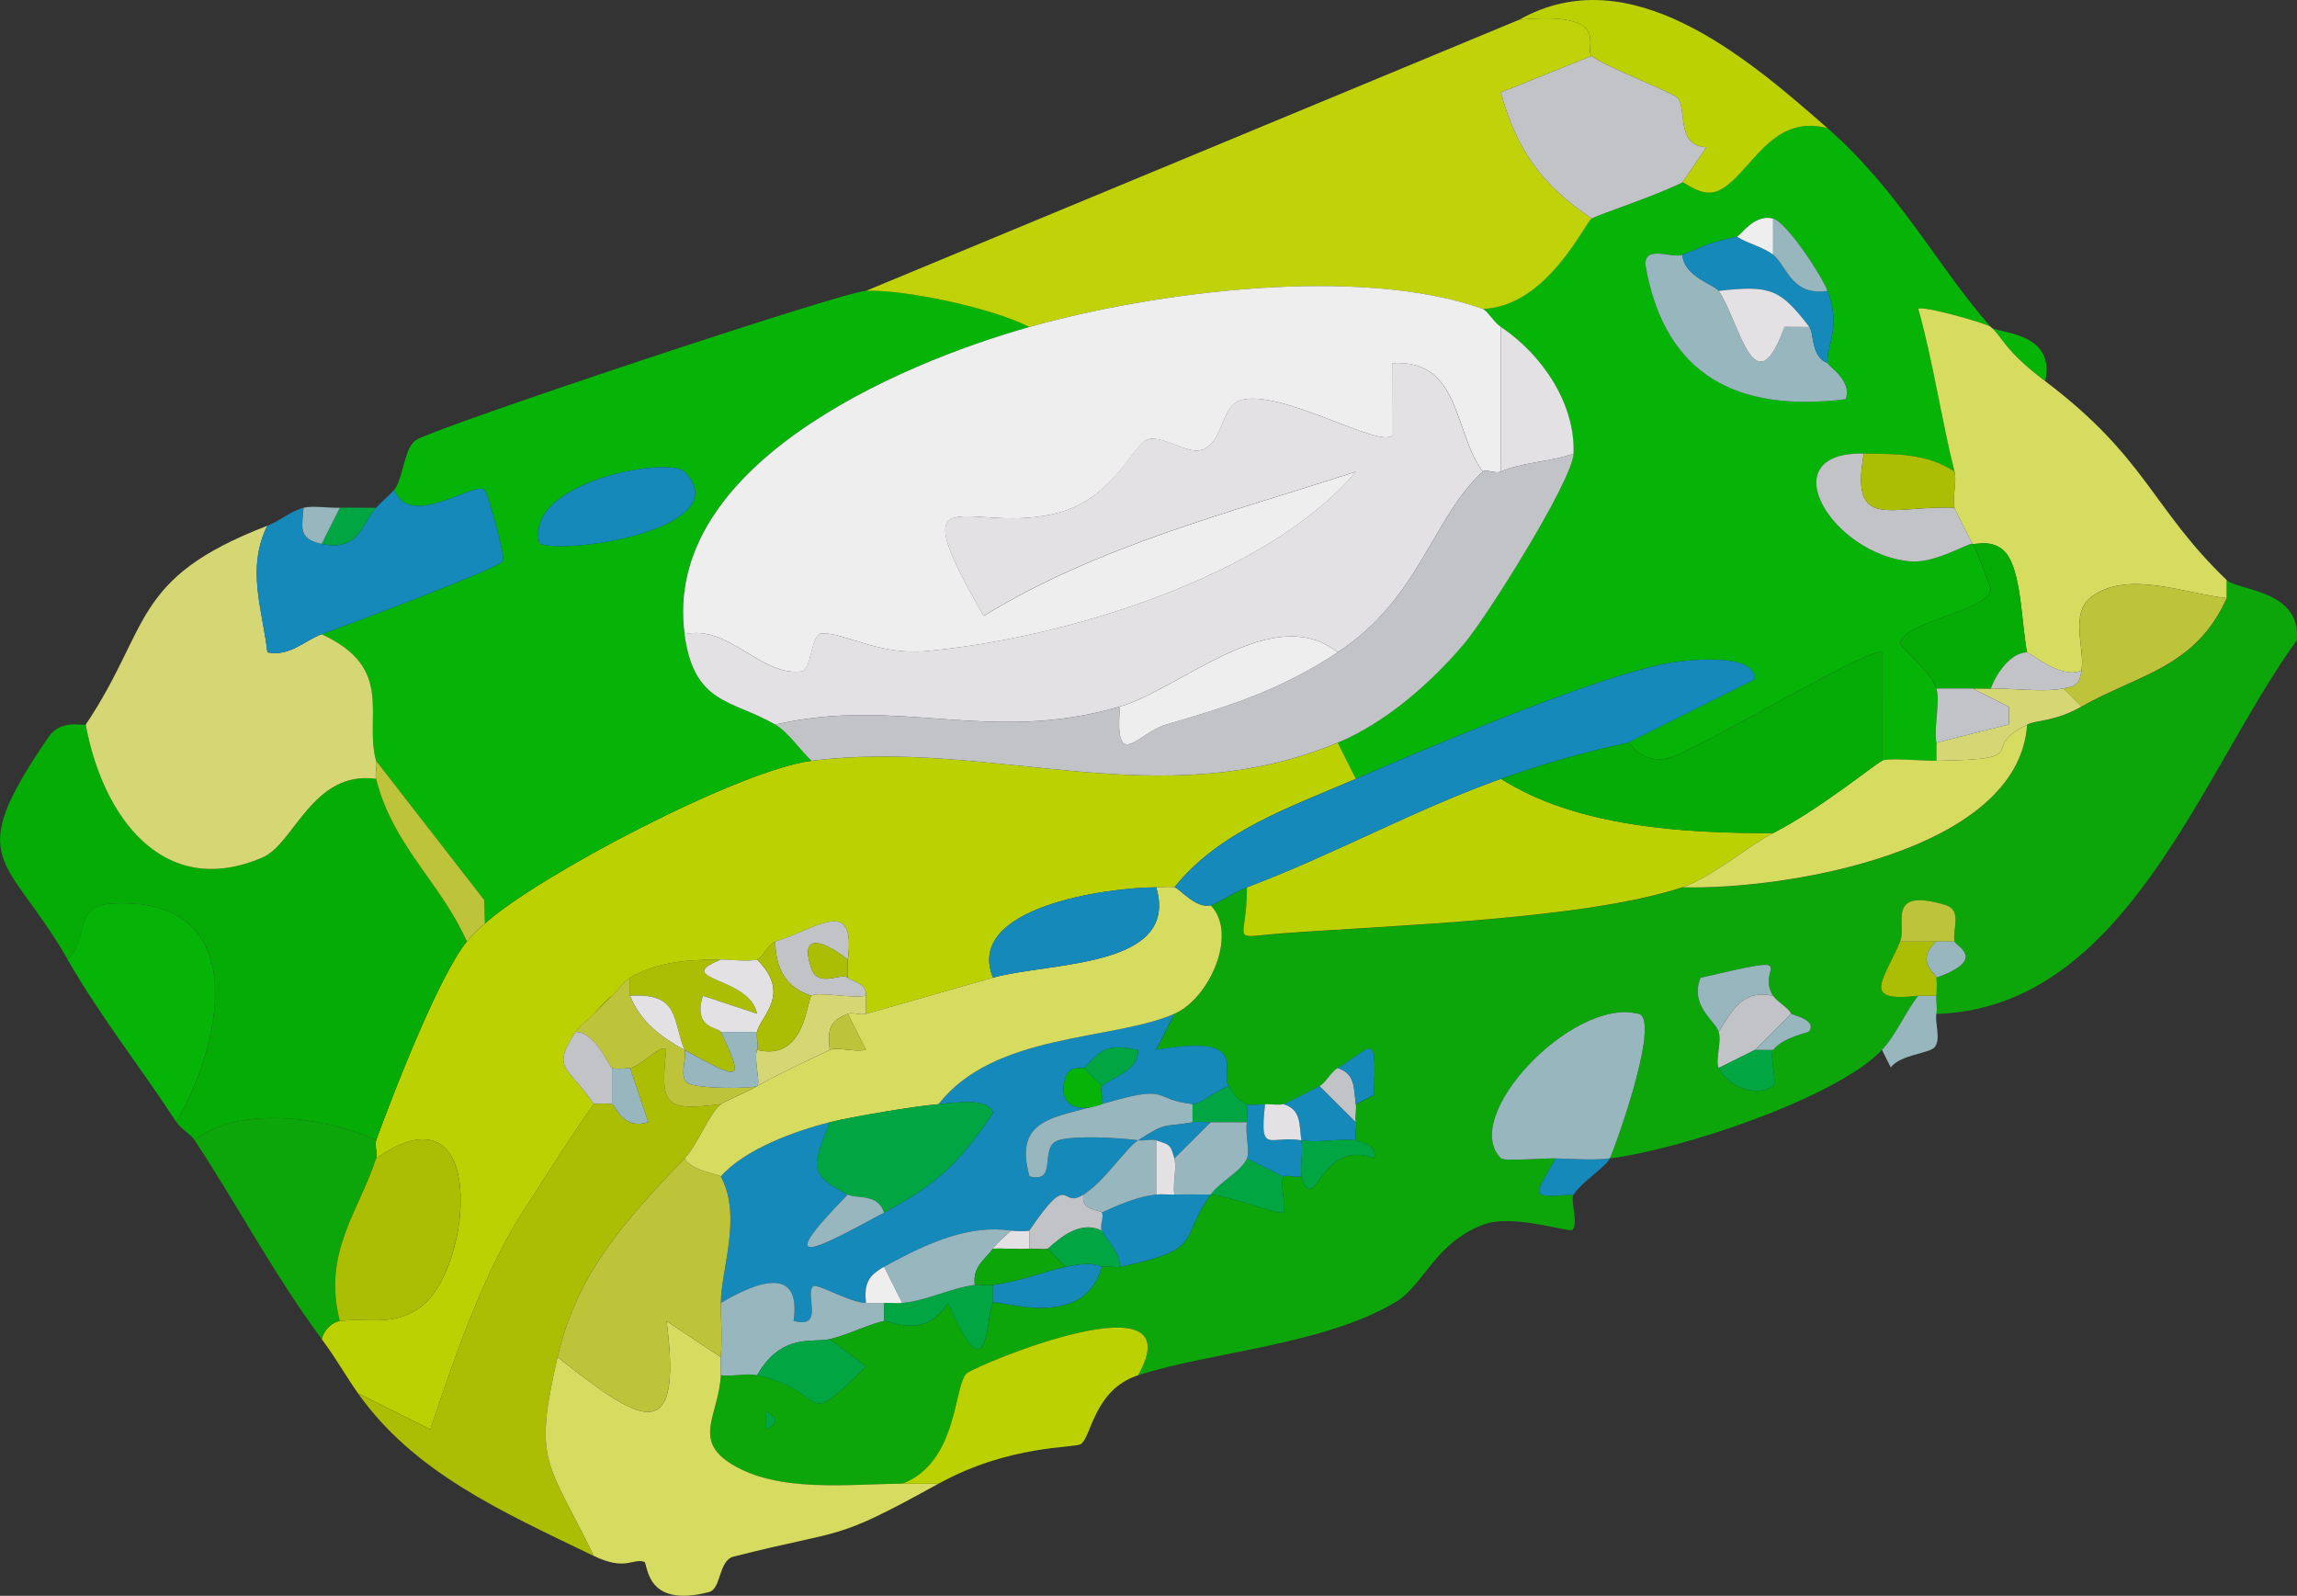 <?xml version="1.0" encoding="UTF-8"?><svg id="Capa_2" xmlns="http://www.w3.org/2000/svg" viewBox="0 0 562.31 390.65"><rect x="0" y="0" width="562.31" height="390.65" fill="#333333" stroke="none"/><defs><style>.cls-1{fill:#abbe04;}.cls-2{fill:#1489ba;}.cls-3{fill:#06b408;}.cls-4{fill:#97b6bd;}.cls-5{fill:#d6dc5f;}.cls-6{fill:#c0d309;}.cls-7{fill:#04ac05;}.cls-8{fill:#bcd102;}.cls-9{fill:#0ca50a;}.cls-10{fill:#bdc439;}.cls-11{fill:#01a643;}.cls-12{fill:#e3e1e3;}.cls-13{fill:#efeeef;}.cls-14{fill:#d4d774;}.cls-15{fill:#c1c3c6;}</style></defs><g id="Layer_1"><path class="cls-9" d="M474.04,248.17c.27-1.39-.1-2.98,0-4.42s.14-3.02,0-4.42c12.69-4.52,4.66-7.74,4.44-8.85-.57-2.88,1.98-7.67-2.2-8.93-14.86-4.47-9.4,4.87-11.12,8.93-4.15,9.76-9.68,14.92,4.44,13.27-3.13,3.98-5.52,9.73-8.88,13.27-11.17,11.75-49.25,24.4-66.62,26.55,1.8-4.06,13.01-35.54,6.6-35.46-15.92-3.69-43.43,25.27-33.25,35.44.77.77,9.95-.05,13.33.02-4.84,9.15-7.24,9.73,4.44,8.85-.87,1.3,1.2,6.83-.26,8.62-.69.85-14.55-4.06-21.92-1.23-11.96,4.6-14.39,14.73-21.39,18.93-17.63,10.56-45.59,12.22-63.02,17.92,13.95-24.68-38.52-2.98-41.83-.55-3.37,2.48-1.97,21.78-15.9,27.09-13.32.11-30.51,2.3-41.95-4.89-9.42-5.92-2.97-11.95-2.47-21.65,2.83.38,6.28-.57,8.88,0,18.49,4.01,9.97,14.45,26.7-2.21l-8.93-6.64c4.66-1.12,10.18-3.92,13.32-4.42,1.36-.22,10.05,4.74,15.65-4.46,10.41,24.05,9.13,2.82,11,.04.84-1.25,22.14,7.41,26.65-8.85,1.39-.34,3.02.3,4.44,0,21.13-4.41,14.21-6.59,22.21-17.7,3.34.02,17.14,5.12,17.72,4.42,1.02-1.22-.94-6.94.04-8.84.22-.43,3,.25,4.44,0,3.5,10.41,4.34-9.48,17.8-4.47,1.07-3.67-4.38-4.03-4.47-4.37-.36-1.38.32-3.02,0-4.42s.22-2.96,0-4.42l4.4-2.23c.72-16.29-.25-11.7-8.84-6.61-1.67.99-2.95,3.65-4.44,4.42-1.87.96-8.36,4.29-8.88,4.42-1.19.3-2.94-.02-4.44,0s-3.73.38-4.44,0c-3.36-1.78-2.67-2-4.44-4.42-2.48-3.41,6-12.95-17.8-8.88l4.47-8.81c8.63-3.77,15.64-19.61,8.88-26.55,3.02-1.27,5.82-3.28,8.88-4.42.09,14.12-5.05,12.27,9.01,11.25,26.77-1.95,73.77-3.4,97.59-11.25,25.13.69,82.35-8.71,84.39-39.82,2.51-1.23,6.74-.68,13.32-4.42,13.7-7.79,27.92-9.46,35.53-26.55v-4.42c2.66,2.55,18.37,2.34,17.14,14.73-23.47,32.36-41.74,90-88.21,91.45ZM434.06,243.75c-4.6-7,8.71-10.54-17.78-4.39-2.71,6.9,3.64,10.52,4.46,13.24.76,2.52-.88,7,0,8.85,2.18,4.56,9.32,7.31,13.31,4.41,1.12-.82-.97-7.6.01-8.83,2.56-3.22,8.53-4.13,8.82-4.55,2-2.86-4.25-4.02-4.38-4.3-.78-1.6-3.41-2.86-4.44-4.42ZM187.56,345.51v4.42c2.88-1.47,2.88-2.95,0-4.42Z"/><path class="cls-3" d="M447.39,31.38c17.79,15.64,26.88,33.86,39.97,48.67,1.5,1.69,15.98.94,13.32,13.27-10.2-7.7-10.42-10.81-13.32-13.27-1.05-.89-16.8-5.38-17.74-4.4,3.56,12.64,5.77,27.59,8.86,39.8-6.87-4.53-14.39-4.28-22.21-4.42-23.2-.43-7.71,24.82,11.46,26.41,6.14.51,14.61-4.82,15.18-4.29.44.41,4.38,10.48,4.37,11.08-.06,5.16-21.84,8.06-22.05,13.26-.04.93,7.59,7.02,8.79,11.06,1,3.37-.68,9.24,0,13.27v4.42c-3.5.05-11.89-.79-13.32,0l-.02-26.52c-2.06-2.07-45.68,24.27-52.36,25.89-6.25,1.52-9.3-3.91-9.81-3.8l31-15.48c.5-7.12-18.59-4.58-22.42-3.77-18.8,4.01-56.14,19.89-75.21,28.1l-4.44-8.85c11.77-4.89,22.88-14.65,31.07-24.36,5.35-6.34,26.43-39.77,26.67-46.43.45-12.23-7.69-24.23-17.77-30.97-1.75-1.17-3.39-4.05-4.44-4.42,15.75-.55,25.06-21.21,26.65-22.12,2.03-1.16,14.9-5.26,22.21-8.85.41-.2,4.85,3.94,8.9,1.98,7.83-3.78,12.52-18.99,26.63-15.26ZM425.18,57.93c-6.53,1.39-7.88,2.25-13.32,4.42-2.5,1-9.29-2.52-9.06,2.5,4.74,27.26,22.69,36.12,49.02,32.86,1.71-4.56-4.36-8.16-4.43-8.82-.42-3.99,3.49-8.62,0-17.7-1.44-3.75-10.04-16.86-13.32-17.7-4.74-1.22-7.89,4.21-8.88,4.42Z"/><path class="cls-8" d="M327.47,181.81l4.44,8.85c-16.34,7.04-33.39,12.79-44.41,26.55-1.34-.26-3.03,0-4.44,0-12.35.05-47.01,4.95-39.97,22.12-10.34,2.89-20.66,5.95-31.09,8.85v-4.42c.1-3.23-2.88-3.19-4.44-4.42v-4.42c2.08-15.92-7.71-7.44-17.77-4.42-1.64.49-3.32,4.15-4.44,4.42-2.25.55-6.07-.02-8.88,0-4.41.03-14.52-.23-22.21,4.42-2.07,1.25-3.18,3.58-4.44,4.42-1.56,1.04-3.07,3-4.44,4.42-1.4,1.46-3.34,2.75-4.44,4.42-6.11,9.32-2,8.1,4.44,17.7-1.29,1.31-17.93,26.92-20.13,30.82-8.52,15.15-14.4,32.38-19.91,48.79l-17.7-8.83c-2.8-3.93-4.9-7.85-8.88-13.27.47-2.1,2.4-4.14,4.44-4.42,6.88-.96,13.62,1.68,20.38-3.96,12.28-10.26,15.67-54.91-11.5-35.86.44-1.35-.47-3.14,0-4.42,4.21-11.59,15.37-40.32,22.21-48.67,1.1-1.34,3.08-3.2,4.44-4.42,13.01-11.71,62.41-37.63,79.95-39.82,44.39-5.55,84.82,13.86,128.8-4.42Z"/><path class="cls-3" d="M211.99,71.2c9.56-.37,30.96,4.19,39.97,8.85-32.91,9.29-89.89,34.2-84.39,75.21,2.33,17.34,11.65,15.98,22.21,22.12,3.2,1.86,6.05,6.2,8.88,8.85-17.53,2.19-66.94,28.11-79.95,39.82l-.21-5.77-26.44-34.05c-3-10.95,4.77-22.62-13.32-30.97,6.4-2.32,42.96-15.96,44.36-17.89.74-1.02-3.77-16.99-4.5-17.52-2.71-1.99-18.28,9.88-22.09.02,2.26-2.69,2.33-10.27,5.39-12.19,4.9-3.09,104.29-36.25,110.09-36.48ZM167.58,115.47c-3.78-3.83-39.54,2.35-35.51,17.65,8.71,2.72,48.63-4.36,35.51-17.65Z"/><path class="cls-6" d="M371.88,4.84c23.42-2.2,15.68,6.99,17.77,8.85l-22.23,8.93c3.83,14.16,10.18,22.74,22.23,30.89-1.59.91-10.9,21.58-26.65,22.12-30.27-10.77-80.61-4.16-111.04,4.42-9.01-4.66-30.42-9.22-39.97-8.85L371.88,4.84Z"/><path class="cls-7" d="M21.01,177.38c3.99,22,18.63,43.13,43.34,32.5,7.67-3.3,12.19-21.35,27.73-19.23,4.06,16.31,15.76,25.32,22.21,39.82-6.84,8.35-18,37.08-22.21,48.67-11.96-5.57-33.47-8.78-44.41,0-1-1.53-3.33-2.73-4.44-4.42,11.99-21.23,17.88-55.26-15.68-53.54-9.78.5-5.58,8.71-10.97,13.72-15-26.03-26.03-23.4-4.64-54.56,3.06-4.46,8.81-2.56,9.08-2.95Z"/><path class="cls-14" d="M65.42,128.72c-5.13,10.53-1.23,20.13.04,30.98,5.47,1.11,9.18-2.95,13.28-4.44,18.1,8.35,10.32,20.02,13.32,30.97.38,1.37-.35,3.03,0,4.42-15.54-2.12-20.06,15.93-27.73,19.23-24.71,10.63-39.34-10.5-43.34-32.5,16.06-23.97,10.97-35.76,44.41-48.67Z"/><path class="cls-5" d="M487.36,80.05c2.9,2.47,3.13,5.57,13.32,13.27,24.78,18.71,26.17,31.17,44.41,48.67v4.42c-10.06-1.03-23.9-6.89-32.9-.46-5.74,4.1-1.72,12.71-2.64,18.16-4.91,2.39-12.62-4.44-13.32-4.42-1.31-6.58-1.34-18.08-4.5-23.36-2.97-4.95-8.56-2.8-8.82-3.19-.36-.55-4.33-8.37-4.44-8.85-.62-2.61.65-6.29,0-8.85-3.09-12.2-5.3-27.16-8.86-39.8.94-.97,16.69,3.51,17.74,4.4Z"/><path class="cls-1" d="M154.25,261.44c2.48-.24,7.74-6.19,8.85-4.46-1.48,13.56-.44,15.09,13.36,13.31-2.92,2.35-5.64,9.88-8.88,13.27-14.73,15.4-26.42,28.32-31.09,48.67-5.98,26.03-2.66,24.96,8.88,48.67-22.79-11-43.95-20.42-57.74-39.82l17.7,8.83c5.51-16.41,11.39-33.65,19.91-48.79,2.2-3.91,18.84-29.51,20.13-30.82.16-.16,3.56-.26,4.44,0s2.64,6.48,8.88,4.38l-4.44-13.23Z"/><path class="cls-5" d="M136.49,332.23c19.29,15.09,30.91,23.59,26.69-8.83l13.28,8.83c-.1,1.47.08,2.95,0,4.42-.5,9.7-6.95,15.73,2.47,21.65,11.44,7.2,28.62,5,41.95,4.89,2.96-.02,5.92.02,8.88,0-26.22,14.49-22.16,10.74-50.18,17.86-3.7.94-3,7.88-5.97,8.66-15.84,4.16-14.93-7.02-15.89-7.37-2.79-1-4.52,2.33-12.35-1.46-11.54-23.7-14.86-22.63-8.88-48.67Z"/><path class="cls-9" d="M92.07,279.14c-.47,1.29.44,3.07,0,4.42-4.2,12.93-13.19,23.06-8.88,39.82-2.04.28-3.97,2.33-4.44,4.42-11.87-16.13-20.34-32.3-31.09-48.67,10.95-8.78,32.46-5.57,44.41,0Z"/><path class="cls-2" d="M96.51,119.87c3.82,9.86,19.38-2,22.09-.02.73.54,5.24,16.5,4.5,17.52-1.4,1.93-37.97,15.57-44.36,17.89-4.11,1.49-7.81,5.54-13.28,4.44-1.27-10.85-5.17-20.46-.04-30.98,2.95-1.14,6.2-3.82,8.88-4.42-.25,4.5-1.6,7.6,4.44,8.85,9.3,1.92,9.71-4.84,13.32-8.85,1.39-1.54,3.12-2.85,4.44-4.42Z"/><path class="cls-3" d="M43.21,274.72c-8.86-13.55-18.41-25.52-26.65-39.82,5.39-5.01,1.19-13.22,10.97-13.72,33.56-1.72,27.67,32.32,15.68,53.54Z"/><path class="cls-8" d="M447.39,31.38c-14.12-3.73-18.8,11.48-26.63,15.26-4.05,1.95-8.49-2.18-8.9-1.98l5.86-8.61c-7.68-.31-4.54-9.74-7.19-12.19-1.5-1.38-18.26-7.84-20.88-10.17-2.09-1.86,5.66-11.05-17.77-8.85,27.08-15.29,55.56,9.02,75.5,26.55Z"/><path class="cls-8" d="M278.61,336.66c-10.84,3.54-11.43,15.15-14.02,16.85-1.57,1.03-17.44.08-34.84,9.7-2.96.02-5.92-.02-8.88,0,13.93-5.31,12.53-24.61,15.9-27.09,3.31-2.44,55.79-24.13,41.83.55Z"/><path class="cls-4" d="M474.04,248.17c-.44,2.29,1.2,6.22-.45,8.19-1.29,1.54-8.42,1.79-10.72,4.95l-2.16-4.3c3.36-3.54,5.76-9.29,8.88-13.27h4.44c-.1,1.45.27,3.04,0,4.42Z"/><path class="cls-2" d="M394.09,283.57c-.91,2.05-6.67,5.56-8.88,8.85-11.68.88-9.28.3-4.44-8.85,4.26.09,9.23.51,13.32,0Z"/><path class="cls-11" d="M92.07,124.29c-3.62,4.01-4.03,10.77-13.32,8.85l4.44-8.85c2.96-.09,5.93.06,8.88,0Z"/><path class="cls-4" d="M83.19,124.29l-4.44,8.85c-6.04-1.25-4.69-4.34-4.44-8.85,2.4-.54,6,.09,8.88,0Z"/><path class="cls-2" d="M291.94,274.72c1.36-.24,3.02,0,4.44,0l-8.88,8.85c-.96-3.56-1.29-3.34-4.44-4.42-1.15-.4-2.89.21-4.44,0,7.2-4.69,6.03-3.12,13.32-4.42Z"/><path class="cls-2" d="M287.49,248.17l-4.47,8.81c23.8-4.07,15.31,5.47,17.8,8.88-2.54.78-7.17,4.61-8.88,4.42-10.48-1.14-4.76-5.12-22.21,0,.64-.26-.65-3.91,0-4.42,3.09-2.44,8.95-3.7,8.88-8.8-9.15-2.18-9.6,1.3-13.32,4.38-.32.26-3.53-.78-4.4,2.26-2.28,6.48,2.79,9.08,8.84,6.59-11.4,3.35-21.73,3.38-17.72,17.68,7.31,1.85,1.91-7.47,7.39-8.93,4.06-1.07,14.48-.56,19.21.1-3.11,2.03-8.05,9.87-13.32,13.27-5.96,3.84-2.89-6.47-13.32,8.85-.12.18-3.3.17-4.44,0-9.94-1.49-19.87,2.63-31.09,8.85-4.04,2.24-4.89,4.32-4.44,8.85-4.04-.07-12.02-4.98-12.97-4.04-2.03,2,2.91,10.48-4.74,8.43,1.95-13.6-8.8-9.73-17.82-4.39.05-8.26,5.25-21.21,0-30.97,5.85-6.7,18.29-11.19,26.65-13.27-3.79,10.22-6.04,12.42,4.44,17.7-19.64,20.06-6.48,12.71,8.88,4.42,12.17-6.56,17.99-11.44,26.63-24.36-.77-3.99-9.73-2.47-13.3-2.19,13.57-17.54,42.66-15.53,57.74-22.12Z"/><path class="cls-5" d="M296.38,221.63c6.76,6.94-.25,22.77-8.88,26.55-15.08,6.59-44.17,4.58-57.74,22.12-5.61.44-21.2,3.06-26.65,4.42-8.36,2.09-20.8,6.57-26.65,13.27-.23-.44-7.42-1.47-8.88-4.42,3.25-3.4,5.96-10.92,8.88-13.27.87-.7,6.09-2.79,8.88-4.42,4.08-2.4,12.86-6.52,17.77-8.85,1.75-.83,6.16.63,8.89-.04l-4.45-8.81c1.18-.48,2.99.4,4.44,0,10.43-2.9,20.75-5.96,31.09-8.85,13.85-3.87,45.79-2.25,39.97-22.12,1.41,0,3.1-.26,4.44,0s5.16,5.27,8.88,4.42Z"/><path class="cls-8" d="M434.06,203.93c-6.09,3.13-15.24,10.98-22.21,13.27-23.81,7.85-70.82,9.29-97.59,11.25-14.05,1.03-8.92,2.87-9.01-11.25,20.37-7.61,41.47-19.19,62.18-26.55,18.69,11.88,45.15,13.36,66.62,13.27Z"/><path class="cls-2" d="M398.53,181.81c-10.74,2.31-20.75,5.18-31.09,8.85-20.71,7.36-41.81,18.94-62.18,26.55-3.06,1.14-5.86,3.16-8.88,4.42-3.73.85-7.59-4.18-8.88-4.42,11.02-13.75,28.07-19.51,44.41-26.55,19.06-8.21,56.41-24.1,75.21-28.1,3.83-.82,22.91-3.35,22.42,3.77l-31,15.48Z"/><path class="cls-5" d="M411.86,217.2c6.96-2.29,16.12-10.15,22.21-13.27,11.29-5.79,24.25-16.37,26.65-17.7,1.44-.79,9.82.05,13.32,0,24.76-.38,9.72-2.7,22.21-8.85-2.04,31.11-59.26,40.51-84.39,39.82Z"/><path class="cls-4" d="M380.77,283.57c-3.38-.07-12.55.75-13.33-.02-10.18-10.17,17.33-39.13,33.25-35.44,6.41-.08-4.8,31.4-6.6,35.46-4.09.51-9.06.09-13.32,0Z"/><path class="cls-10" d="M545.1,146.41c-7.61,17.08-21.83,18.75-35.53,26.55l-4.44-4.42c3.32-.69,3.85-.94,4.44-4.42.92-5.46-3.11-14.06,2.64-18.16,9-6.42,22.83-.57,32.9.46Z"/><path class="cls-2" d="M283.05,292.41c1.44-.16,2.98.04,4.44,0,2.95-.07,5.93-.02,8.88,0-8,11.11-1.08,13.29-22.21,17.7-.06-3.79-3-6.15-4.44-8.85-.62-1.17.64-3.34,0-4.42,4.18-1.94,8.7-3.91,13.32-4.42Z"/><path class="cls-4" d="M176.46,318.96c9.02-5.34,19.77-9.21,17.82,4.39,7.65,2.05,2.71-6.43,4.74-8.43.95-.94,8.93,3.97,12.97,4.04,1.47.03,2.98.07,4.44,0v4.42c-3.14.5-8.67,3.3-13.32,4.42-4.14,1-11.74-1.63-17.77,8.85-2.6-.57-6.05.38-8.88,0,.08-1.47-.1-2.96,0-4.42.39-6.01-.03-8.35,0-13.27Z"/><path class="cls-11" d="M203.11,327.81l8.93,6.64c-16.73,16.66-8.21,6.23-26.7,2.21,6.02-10.48,13.63-7.85,17.77-8.85Z"/><path class="cls-2" d="M269.73,310.11c-4.51,16.26-25.81,7.6-26.65,8.85v-4.42c7.61-1.07,12.01-3.22,17.77-4.42,7.68-1.61,8.45.11,8.88,0Z"/><path class="cls-15" d="M434.06,243.75c1.03,1.56,3.66,2.83,4.44,4.42l-8.88,8.85-8.88,4.42c-.88-1.85.76-6.33,0-8.85,3.43-5.52,5.95-10.39,13.32-8.85Z"/><path class="cls-14" d="M505.13,168.54l4.44,4.42c-6.58,3.74-10.82,3.19-13.32,4.42-12.48,6.15,2.55,8.47-22.21,8.85v-4.42l17.74-4.47v-4.32s-8.86-4.48-8.86-4.48c1.48,0,2.96,0,4.44,0,5.42-.02,13.17.95,17.77,0Z"/><path class="cls-4" d="M434.06,243.75c-7.37-1.54-9.9,3.33-13.32,8.85-.82-2.72-7.16-6.34-4.46-13.24,26.48-6.15,13.18-2.61,17.78,4.39Z"/><path class="cls-1" d="M474.04,230.48c-5.4,4.88-.1,7.85,0,8.85.14,1.4.1,3.02,0,4.42h-4.44c-14.12,1.64-8.59-3.51-4.44-13.27h8.88Z"/><path class="cls-11" d="M314.14,287.99c-.99,1.9.97,7.63-.04,8.84-.58.7-14.38-4.4-17.72-4.42,2.27-3.15,7.53-5.67,8.88-8.85l8.88,4.42Z"/><path class="cls-11" d="M238.64,314.54c1.46-.18,2.99.2,4.44,0v4.42c-1.87,2.78-.59,24.02-11-.04-5.6,9.21-14.29,4.24-15.65,4.46v-4.42c1.48-.08,2.97.11,4.44,0,5.6-.43,11.94-3.69,17.77-4.42Z"/><path class="cls-2" d="M323.03,265.87l8.88,8.85c.32,1.4-.36,3.04,0,4.42-4.28-.46-9.25.69-13.32,0,.44,2.79-.29,5.98,0,8.85-1.44.25-4.22-.43-4.44,0l-8.88-4.42c.82-1.92-.55-6.17,0-8.85v-4.42c.71.38,2.96.02,4.44,0-1.43,12.66,1.05,7.53,8.88,8.85-.58-3.68.09-7.55-4.44-8.85.52-.13,7.02-3.46,8.88-4.42Z"/><path class="cls-11" d="M269.73,301.26c1.44,2.7,4.38,5.05,4.44,8.85-1.42.3-3.05-.34-4.44,0-.43.11-1.2-1.61-8.88,0l-4.44-4.42c.68-.16,6.98-7.67,13.32-4.42Z"/><path class="cls-11" d="M331.91,279.14c.09.35,5.54.7,4.47,4.37-13.45-5-14.29,14.89-17.8,4.47-.29-2.87.44-6.05,0-8.85,4.07.69,9.04-.46,13.32,0Z"/><path class="cls-15" d="M331.91,270.29c.22,1.47-.31,3.07,0,4.42l-8.88-8.85c1.49-.77,2.77-3.43,4.44-4.42,4.49,1.44,3.9,5.19,4.44,8.85Z"/><path class="cls-10" d="M465.15,230.48c1.73-4.06-3.74-13.4,11.12-8.93,4.18,1.26,1.63,6.05,2.2,8.93h-13.32Z"/><path class="cls-4" d="M474.04,239.32c-.1-1-5.4-3.97,0-8.85h4.44c.22,1.11,8.25,4.33-4.44,8.85Z"/><path class="cls-12" d="M318.58,279.14c-7.83-1.32-10.32,3.81-8.88-8.85,1.5-.02,3.25.3,4.44,0,4.53,1.3,3.87,5.17,4.44,8.85Z"/><path class="cls-11" d="M305.26,270.29v4.42c-2.96,0-5.92,0-8.88,0-1.42,0-3.08-.24-4.44,0v-4.42c1.71.19,6.35-3.64,8.88-4.42,1.77,2.43,1.08,2.64,4.44,4.42Z"/><path class="cls-11" d="M434.06,257.02c-.98,1.24,1.11,8.02-.01,8.83-3.99,2.9-11.13.15-13.31-4.41l8.88-4.42h4.44Z"/><path class="cls-2" d="M327.47,261.44c8.59-5.08,9.56-9.68,8.84,6.61l-4.4,2.23c-.54-3.66.04-7.41-4.44-8.85Z"/><path class="cls-4" d="M438.5,248.17c.13.28,6.38,1.43,4.38,4.3-.29.42-6.27,1.33-8.82,4.55h-4.44l8.88-8.85Z"/><path class="cls-11" d="M187.56,345.51c2.88,1.47,2.88,2.95,0,4.42v-4.42Z"/><path class="cls-13" d="M363,75.63c1.05.37,2.69,3.25,4.44,4.42v35.39c-1.3.61-3.68-.69-4.44,0-7.13-9.47-5.35-27.61-22.18-26.52l-.04,17.69c-3.07,3.2-27.23-11.5-37.02-8.66-5.05,1.46-4.16,10.87-9.9,12.27-3.31.81-9.01-3.48-12.68-2.72s-8.07,14.03-21.61,17.89c-21.73,6.19-39.91-11.38-18.75,25.4,27.67-17.05,60.28-25.28,91.1-35.31-21.81,25.91-71.82,40.86-105.08,43.9-11.9,1.09-19.97-4.55-25.68-4.32-2.62.11-2.49,8.99-4.84,9.3-10.02,1.35-17.86-11.55-28.72-9.1-5.5-41.01,51.48-65.93,84.39-75.21,30.43-8.59,80.76-15.2,111.04-4.42Z"/><path class="cls-15" d="M385.21,111.02c-.25,6.66-21.33,40.1-26.67,46.43-8.19,9.71-19.3,19.46-31.07,24.36-43.99,18.28-84.42-1.13-128.8,4.42-2.84-2.65-5.68-6.98-8.88-8.85,30.32-7.01,52.36,4.97,84.39-4.42-1.4,16.37,4.5,6.4,11.13,4.46,16.12-4.71,27.89-8.4,42.16-17.73,20.13-13.17,23.13-32.98,35.53-44.24.76-.69,3.14.61,4.44,0,4.84-2.26,12.41-2.39,17.77-4.42Z"/><path class="cls-7" d="M398.53,181.81c.51-.11,3.56,5.32,9.81,3.8,6.67-1.62,50.3-27.96,52.36-25.89l.02,26.52c-2.4,1.32-15.36,11.91-26.65,17.7-21.47.08-47.93-1.39-66.62-13.27,10.34-3.67,20.35-6.54,31.09-8.85Z"/><path class="cls-15" d="M389.65,13.69c2.61,2.33,19.38,8.79,20.88,10.17,2.66,2.45-.49,11.88,7.19,12.19l-5.86,8.61c-7.31,3.58-20.18,7.69-22.21,8.85-12.06-8.15-18.4-16.72-22.23-30.89l22.23-8.93Z"/><path class="cls-4" d="M411.86,62.35c.35,5.38,7.83,7.31,8.88,8.85,5.13,7.48,8.7,29.22,16.13,8.81l6.08.04c1.19,1.54.33,7.25,4.44,8.85.07.66,6.14,4.26,4.43,8.82-26.33,3.26-44.28-5.6-49.02-32.86-.23-5.02,6.55-1.5,9.06-2.5Z"/><path class="cls-7" d="M482.92,133.14c.26.39,5.85-1.77,8.82,3.19,3.16,5.27,3.2,16.77,4.5,23.36-4.1.12-7.51,5.12-8.88,8.85-1.48,0-2.96,0-4.44,0h-8.88c-1.2-4.04-8.83-10.13-8.79-11.06.21-5.2,21.99-8.09,22.05-13.26,0-.6-3.93-10.67-4.37-11.08Z"/><path class="cls-15" d="M456.27,111.02c-3.38,19.19,6.28,12.64,22.21,13.27.11.48,4.08,8.3,4.44,8.85-.58-.54-9.04,4.8-15.18,4.29-19.18-1.59-34.66-26.84-11.46-26.41Z"/><path class="cls-12" d="M385.21,111.02c-5.36,2.03-12.92,2.16-17.77,4.42v-35.39c10.07,6.74,18.22,18.74,17.77,30.97Z"/><path class="cls-1" d="M478.48,115.44c.65,2.56-.62,6.24,0,8.85-15.93-.63-25.59,5.92-22.21-13.27,7.82.14,15.34-.1,22.21,4.42Z"/><path class="cls-2" d="M425.18,57.93c2.66,1.7,6.6,2.58,8.88,4.42,3.4,2.74,4.5,10.24,13.32,8.85,3.49,9.07-.42,13.7,0,17.7-4.11-1.6-3.25-7.31-4.44-8.85-7.06-9.14-9.28-10.33-22.21-8.85-1.05-1.53-8.53-3.47-8.88-8.85,5.45-2.17,6.79-3.03,13.32-4.42Z"/><path class="cls-15" d="M482.92,168.54l8.84,4.48v4.32s-17.73,4.47-17.73,4.47c-.68-4.03,1-9.9,0-13.27h8.88Z"/><path class="cls-4" d="M447.39,71.2c-8.83,1.39-9.93-6.11-13.32-8.85v-8.85c3.28.84,11.88,13.95,13.32,17.7Z"/><path class="cls-13" d="M434.06,53.5v8.85c-2.29-1.84-6.23-2.72-8.88-4.42.99-.21,4.14-5.64,8.88-4.42Z"/><path class="cls-1" d="M92.07,283.57c27.17-19.05,23.78,25.6,11.5,35.86-6.76,5.65-13.5,3.01-20.38,3.96-4.31-16.76,4.68-26.89,8.88-39.82Z"/><path class="cls-2" d="M283.05,217.2c5.82,19.87-26.13,18.25-39.97,22.12-7.04-17.17,27.62-22.07,39.97-22.12Z"/><path class="cls-1" d="M176.46,234.9c-12.29,4.97,7.16,4.11,8.87,13.24l-13.27-4.39c-2.49,8.21,3.85,7.67,4.4,8.84,5.74,12.19,5.12,12.18-8.88,4.42-3.03-7.12-1.03-14.03-13.32-13.27v-4.42c7.69-4.65,17.79-4.4,22.21-4.42Z"/><path class="cls-10" d="M154.25,243.75c2.55,6.44,7.5,10.05,13.32,13.27.67,1.57-1.37,6.47.62,8.03,2.05,1.6,16.29,1.44,17.14.82-2.79,1.64-8.02,3.73-8.88,4.42-13.8,1.79-14.84.26-13.36-13.31-1.11-1.73-6.37,4.22-8.85,4.46-1.33.13-3.66.33-4.44,0-.66-.28-3.98-8.78-8.88-8.85,1.1-1.68,3.04-2.96,4.44-4.42l4.44-4.42c1.26-.84,2.37-3.17,4.44-4.42v4.42Z"/><path class="cls-15" d="M189.78,230.48c10.05-3.02,19.85-11.49,17.77,4.42-6.01-4.76-12.02-6.73-8.91,2.17,1.72,4.91,7.24.93,8.91,2.26,1.56,1.23,4.54,1.19,4.44,4.42-3.39.76-11.86-1.1-13.32,0-6.37-1.92-8.82-6.82-8.88-13.27Z"/><path class="cls-12" d="M185.34,234.9c8.68,8.64.6,14.04,0,17.7h-8.88c-.55-1.18-6.89-.63-4.4-8.84l13.27,4.39c-1.71-9.13-21.16-8.26-8.87-13.24,2.82-.02,6.63.55,8.88,0Z"/><path class="cls-14" d="M211.99,243.75v4.42c-1.45.4-3.26-.48-4.44,0-4.82,1.98-4.86,4.01-4.44,8.85-4.9,2.33-13.68,6.45-17.77,8.85.94-.68-.89-6.59,0-8.85,11.91,2.89,12.1-12.35,13.32-13.27,1.46-1.1,9.93.76,13.32,0Z"/><path class="cls-15" d="M149.81,261.44v8.85c-.88-.26-4.28-.16-4.44,0-6.44-9.6-10.56-8.38-4.44-17.7,4.9.06,8.22,8.57,8.88,8.85Z"/><path class="cls-10" d="M92.07,186.23l26.44,34.05.21,5.77c-1.36,1.22-3.35,3.09-4.44,4.42-6.45-14.5-18.15-23.51-22.21-39.82-.35-1.39.38-3.06,0-4.42Z"/><path class="cls-1" d="M207.55,234.9v4.42c-1.67-1.32-7.19,2.65-8.91-2.26-3.11-8.9,2.9-6.93,8.91-2.17Z"/><path class="cls-1" d="M198.67,243.75c-1.22.92-1.42,16.16-13.32,13.27.43-1.1-.26-2.87,0-4.42.6-3.66,8.68-9.06,0-17.7,1.12-.27,2.8-3.93,4.44-4.42.07,6.46,2.51,11.35,8.88,13.27Z"/><path class="cls-1" d="M145.37,248.17c1.37-1.43,2.88-3.38,4.44-4.42l-4.44,4.42Z"/><path class="cls-12" d="M363,115.44c-12.41,11.26-15.41,31.08-35.53,44.24-15.86-12.56-38.23,8.85-53.3,13.27-32.03,9.39-54.07-2.59-84.39,4.42-10.56-6.14-19.88-4.78-22.21-22.12,10.86-2.45,18.71,10.46,28.72,9.1,2.35-.32,2.22-9.2,4.84-9.3,5.71-.23,13.78,5.41,25.68,4.32,33.27-3.04,83.27-17.99,105.08-43.9-30.82,10.02-63.43,18.25-91.1,35.31-21.16-36.78-2.97-19.21,18.75-25.4,13.54-3.86,17.77-17.09,21.61-17.89s9.37,3.52,12.68,2.72c5.74-1.4,4.85-10.81,9.9-12.27,9.79-2.83,33.95,11.86,37.02,8.66l.04-17.69c16.83-1.09,15.05,17.06,22.18,26.52Z"/><path class="cls-2" d="M167.58,115.47c13.12,13.29-26.8,20.37-35.51,17.65-4.02-15.3,31.74-21.48,35.51-17.65Z"/><path class="cls-15" d="M509.57,164.11c-.59,3.48-1.12,3.73-4.44,4.42-4.6.95-12.35-.02-17.77,0,1.37-3.73,4.78-8.73,8.88-8.85.7-.02,8.42,6.81,13.32,4.42Z"/><path class="cls-10" d="M176.46,287.99c5.25,9.76.05,22.71,0,30.97-.03,4.93.39,7.26,0,13.27l-13.28-8.83c4.21,32.41-7.41,23.92-26.69,8.83,4.67-20.35,16.36-33.26,31.09-48.67,1.47,2.95,8.65,3.99,8.88,4.42Z"/><path class="cls-4" d="M154.25,261.44l4.44,13.23c-6.24,2.1-8.01-4.13-8.88-4.38v-8.85c.78.33,3.11.13,4.44,0Z"/><path class="cls-11" d="M229.76,270.29c3.57-.28,12.53-1.8,13.3,2.19-8.63,12.92-14.46,17.8-26.63,24.36-1.57-4.82-6.57-3.26-8.88-4.42-10.49-5.28-8.23-7.48-4.44-17.7,5.45-1.36,21.03-3.99,26.65-4.42Z"/><path class="cls-4" d="M291.94,270.29v4.42c-7.3,1.31-6.12-.27-13.32,4.42-4.73-.65-15.15-1.17-19.21-.1-5.49,1.45-.08,10.78-7.39,8.93-4.01-14.3,6.32-14.33,17.72-17.68,17.44-5.12,11.72-1.14,22.21,0Z"/><path class="cls-4" d="M283.05,292.41c-4.63.52-9.15,2.48-13.32,4.42-.4-.68-5.5-.48-4.44-4.42,5.28-3.4,10.21-11.24,13.32-13.27,1.55.21,3.29-.4,4.44,0v13.27Z"/><path class="cls-4" d="M247.52,301.26c-1.52,1.4-3.22,2.74-4.44,4.42-1.94,2.68-5.02,4.3-4.44,8.85-5.83.73-12.17,4-17.77,4.42l-4.44-8.85c11.22-6.22,21.15-10.33,31.09-8.85Z"/><path class="cls-4" d="M216.43,296.84c-15.37,8.28-28.53,15.63-8.88-4.42,2.31,1.16,7.31-.4,8.88,4.42Z"/><path class="cls-15" d="M265.29,292.41c-1.06,3.94,4.04,3.74,4.44,4.42.64,1.08-.62,3.26,0,4.42-6.35-3.25-12.64,4.26-13.32,4.42-1.27.31-2.91-.13-4.44,0v-4.42c10.44-15.32,7.36-5.01,13.32-8.85Z"/><path class="cls-3" d="M269.73,265.87c-.65.51.64,4.16,0,4.42-6.05,2.49-11.12-.11-8.84-6.59.87-3.03,4.08-1.99,4.4-2.26l4.44,4.42Z"/><path class="cls-11" d="M265.29,261.44c3.73-3.08,4.17-6.56,13.32-4.38.06,5.1-5.79,6.37-8.88,8.8l-4.44-4.42Z"/><path class="cls-13" d="M220.87,318.96c-1.47.11-2.97-.08-4.44,0s-2.97.03-4.44,0c-.45-4.53.4-6.61,4.44-8.85l4.44,8.85Z"/><path class="cls-12" d="M251.96,301.26v4.42c-2.93.24-5.94-.16-8.88,0,1.22-1.68,2.92-3.02,4.44-4.42,1.14.17,4.32.18,4.44,0Z"/><path class="cls-10" d="M207.55,248.17l4.45,8.81c-2.73.67-7.14-.79-8.89.04-.41-4.84-.38-6.86,4.44-8.85Z"/><path class="cls-4" d="M305.26,274.72c-.55,2.68.82,6.93,0,8.85-1.36,3.18-6.62,5.7-8.88,8.85-2.96-.02-5.93-.07-8.88,0-.44-2.8.65-6.44,0-8.85l8.88-8.85c2.96,0,5.92,0,8.88,0Z"/><path class="cls-12" d="M287.49,283.57c.65,2.41-.44,6.05,0,8.85-1.47.04-3-.16-4.44,0v-13.27c3.16,1.08,3.48.86,4.44,4.42Z"/><path class="cls-9" d="M251.96,305.69c1.53-.13,3.17.31,4.44,0l4.44,4.42c-5.75,1.21-10.16,3.36-17.77,4.42-1.45.2-2.98-.18-4.44,0-.58-4.55,2.5-6.17,4.44-8.85,2.94-.16,5.96.24,8.88,0Z"/><path class="cls-13" d="M327.47,159.69c-14.27,9.34-26.05,13.02-42.16,17.73-6.63,1.94-12.53,11.91-11.13-4.46,15.07-4.42,37.44-25.83,53.3-13.27Z"/><path class="cls-12" d="M442.95,80.05l-6.08-.04c-7.42,20.41-11-1.33-16.13-8.81,12.93-1.48,15.14-.29,22.21,8.85Z"/><path class="cls-4" d="M185.34,252.6c-.26,1.55.43,3.33,0,4.42-.89,2.26.94,8.16,0,8.85-.86.62-15.1.78-17.14-.82-1.99-1.56.05-6.46-.62-8.03,14.01,7.76,14.62,7.76,8.88-4.42h8.88Z"/><path class="cls-12" d="M167.58,257.02c-5.82-3.23-10.77-6.84-13.32-13.27,12.3-.76,10.3,6.15,13.32,13.27Z"/></g></svg>